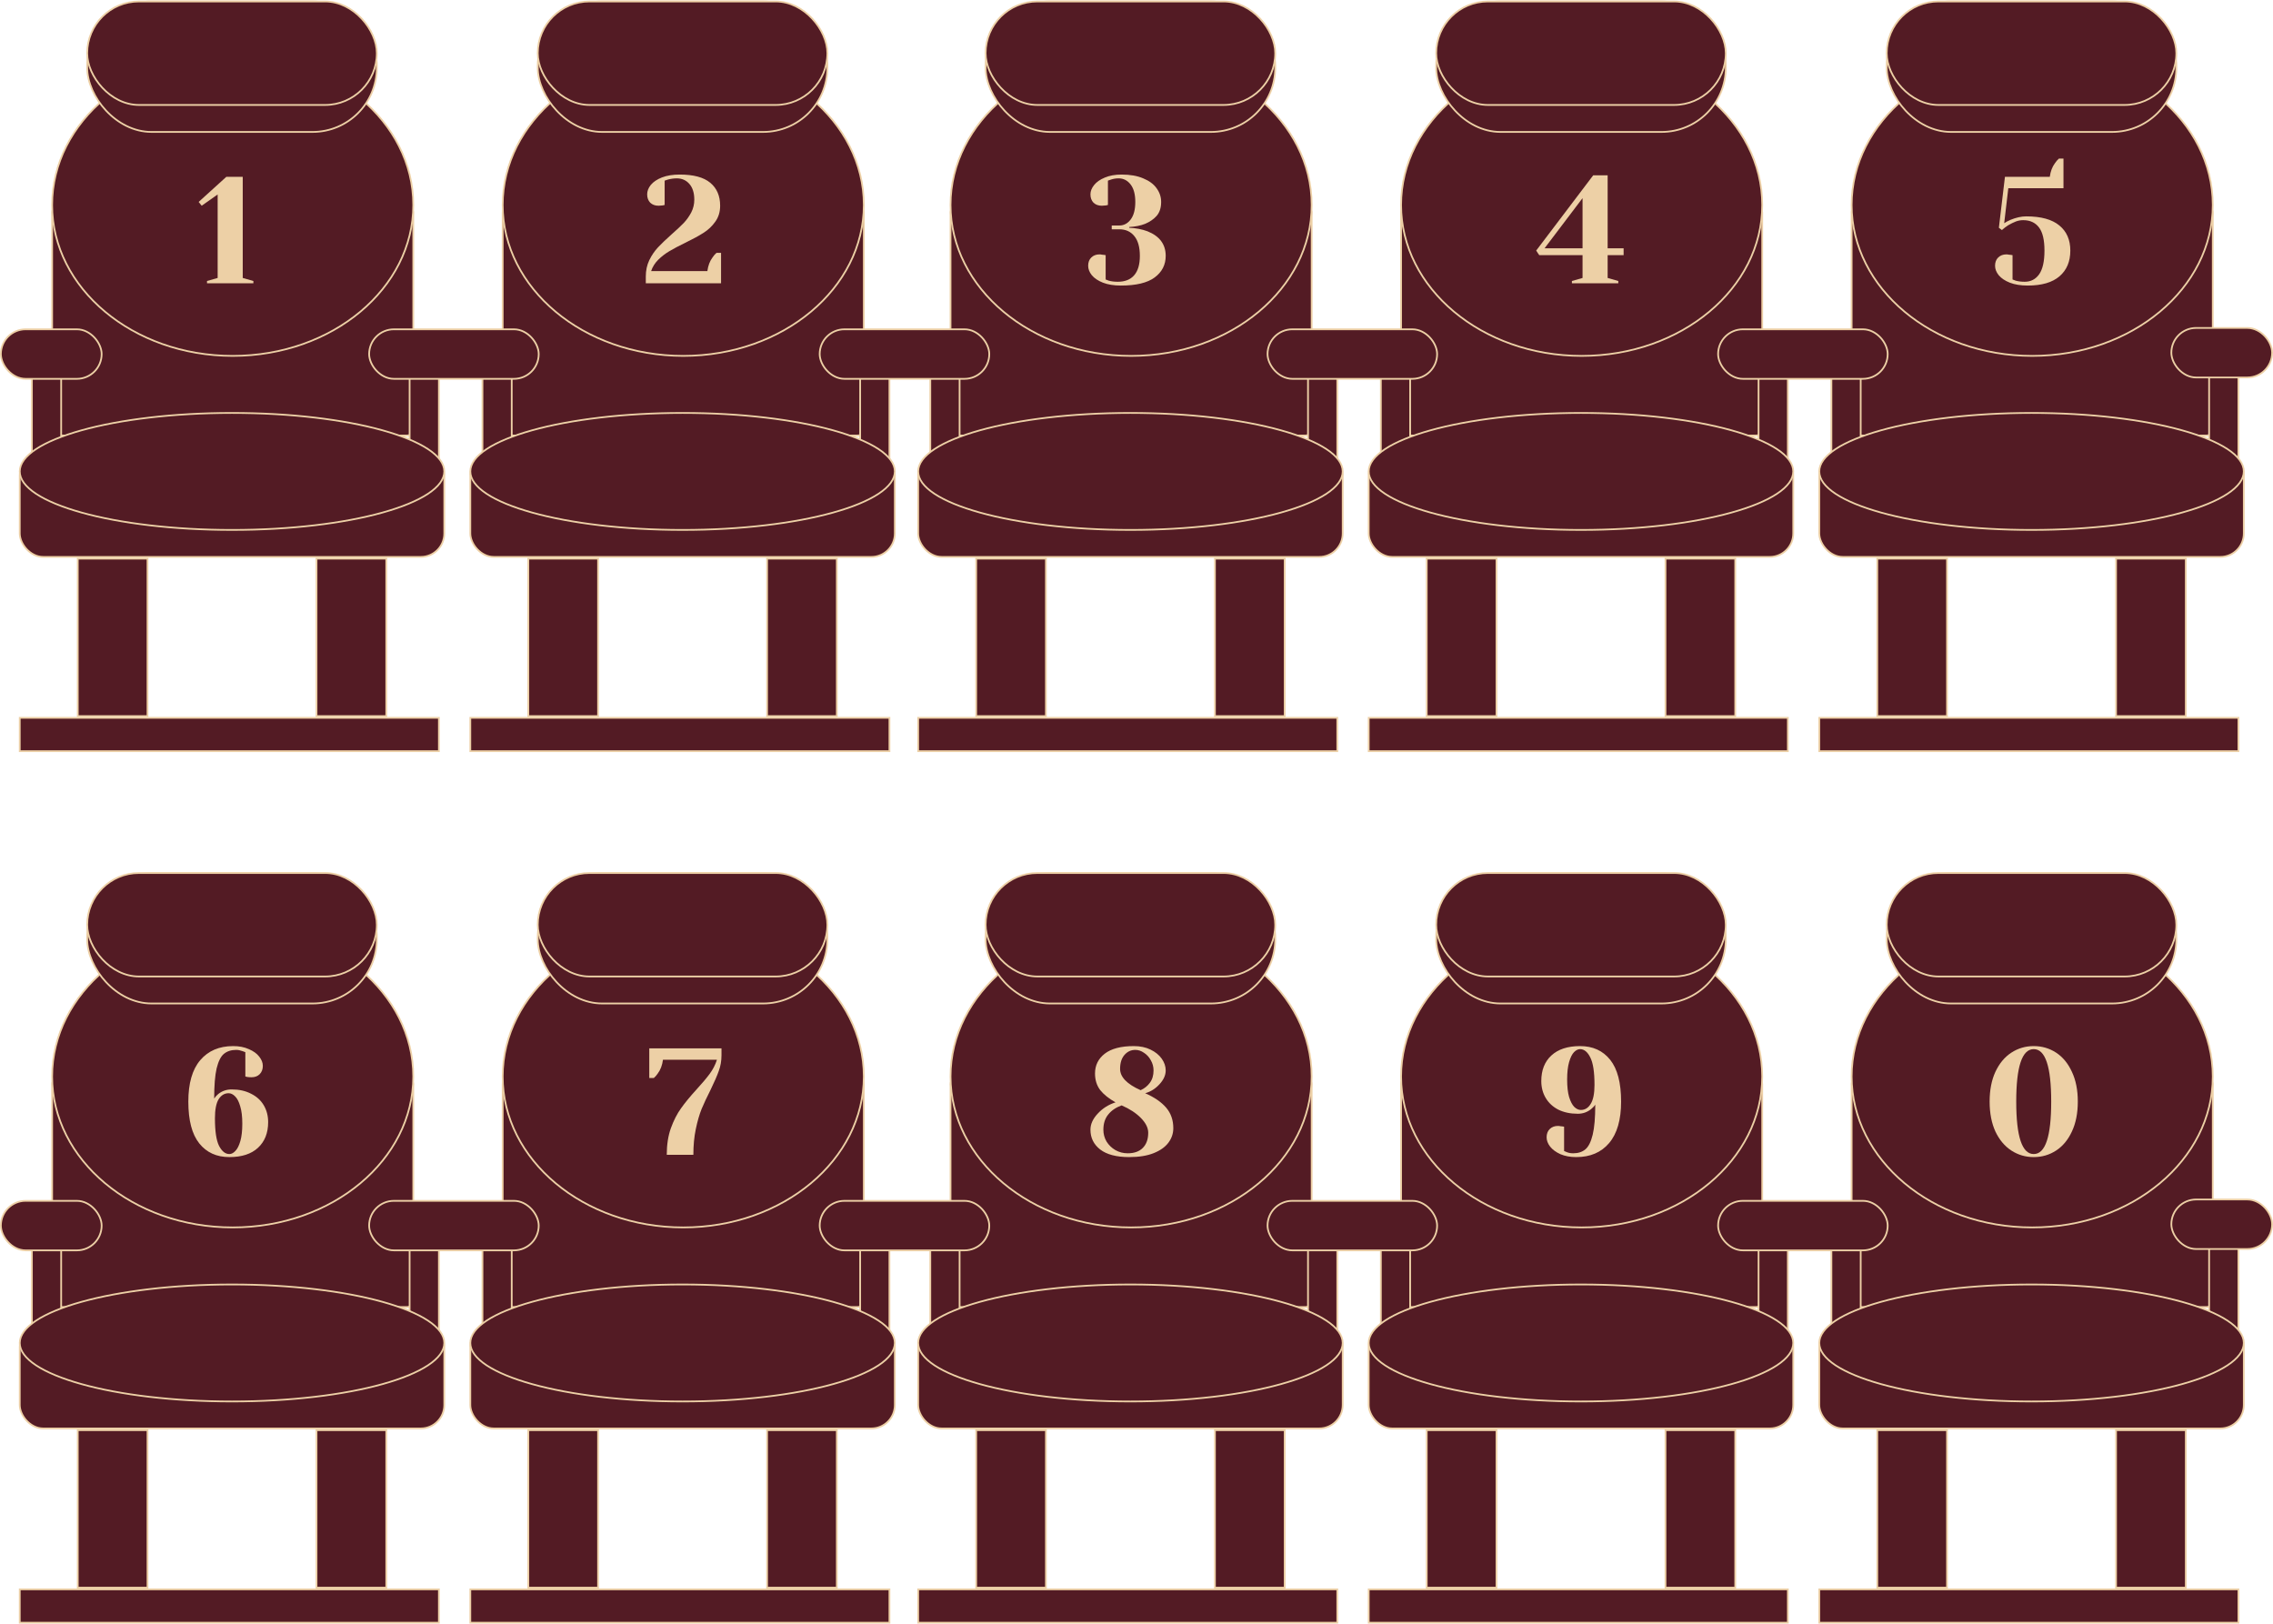<svg width="1478" height="1056" viewBox="0 0 1478 1056" fill="none" xmlns="http://www.w3.org/2000/svg">
<rect x="33.898" y="700.932" width="234.824" height="148.863" rx="3.955" fill="#531B24" stroke="#EDD0A6" stroke-width="1.13"/>
<rect x="618.08" y="700.932" width="234.824" height="148.863" rx="3.955" fill="#531B24" stroke="#EDD0A6" stroke-width="1.13"/>
<rect x="326.866" y="700.932" width="234.824" height="148.863" rx="3.955" fill="#531B24" stroke="#EDD0A6" stroke-width="1.13"/>
<rect x="911.048" y="700.932" width="234.824" height="148.863" rx="3.955" fill="#531B24" stroke="#EDD0A6" stroke-width="1.13"/>
<rect x="1204.02" y="700.932" width="234.824" height="148.863" rx="3.955" fill="#531B24" stroke="#EDD0A6" stroke-width="1.13"/>
<rect x="12.844" y="860.572" width="276.05" height="68.165" rx="15.255" fill="#531B24" stroke="#EDD0A6" stroke-width="1.13"/>
<rect x="597.028" y="860.572" width="276.05" height="68.165" rx="15.255" fill="#531B24" stroke="#EDD0A6" stroke-width="1.13"/>
<rect x="305.814" y="860.572" width="276.05" height="68.165" rx="15.255" fill="#531B24" stroke="#EDD0A6" stroke-width="1.13"/>
<rect x="889.996" y="860.572" width="276.05" height="68.165" rx="15.255" fill="#531B24" stroke="#EDD0A6" stroke-width="1.13"/>
<rect x="1182.97" y="860.572" width="276.05" height="68.165" rx="15.255" fill="#531B24" stroke="#EDD0A6" stroke-width="1.13"/>
<rect x="20.739" y="807.945" width="19.044" height="67.288" fill="#531B24" stroke="#EDD0A6" stroke-width="1.13"/>
<rect x="604.923" y="807.945" width="19.044" height="67.288" fill="#531B24" stroke="#EDD0A6" stroke-width="1.13"/>
<rect x="313.708" y="807.068" width="19.044" height="61.148" fill="#531B24" stroke="#EDD0A6" stroke-width="1.13"/>
<rect x="897.891" y="807.068" width="19.044" height="61.148" fill="#531B24" stroke="#EDD0A6" stroke-width="1.13"/>
<rect x="1190.86" y="807.068" width="19.044" height="61.148" fill="#531B24" stroke="#EDD0A6" stroke-width="1.13"/>
<rect x="266.342" y="811.453" width="19.044" height="56.762" fill="#531B24" stroke="#EDD0A6" stroke-width="1.13"/>
<rect x="850.525" y="811.453" width="19.044" height="56.762" fill="#531B24" stroke="#EDD0A6" stroke-width="1.13"/>
<rect x="559.31" y="811.453" width="19.044" height="56.762" fill="#531B24" stroke="#EDD0A6" stroke-width="1.13"/>
<rect x="1143.49" y="811.453" width="19.044" height="56.762" fill="#531B24" stroke="#EDD0A6" stroke-width="1.13"/>
<rect x="1436.46" y="811.453" width="19.044" height="56.762" fill="#531B24" stroke="#EDD0A6" stroke-width="1.13"/>
<rect x="205.819" y="929.868" width="45.359" height="102.374" fill="#531B24" stroke="#EDD0A6" stroke-width="1.13"/>
<rect x="790" y="929.868" width="45.359" height="102.374" fill="#531B24" stroke="#EDD0A6" stroke-width="1.13"/>
<rect x="498.786" y="929.868" width="45.359" height="102.374" fill="#531B24" stroke="#EDD0A6" stroke-width="1.13"/>
<rect x="1082.97" y="929.868" width="45.359" height="102.374" fill="#531B24" stroke="#EDD0A6" stroke-width="1.13"/>
<rect x="1375.94" y="929.868" width="45.359" height="102.374" fill="#531B24" stroke="#EDD0A6" stroke-width="1.13"/>
<rect x="50.563" y="929.868" width="45.359" height="102.374" fill="#531B24" stroke="#EDD0A6" stroke-width="1.13"/>
<rect x="634.745" y="929.868" width="45.359" height="102.374" fill="#531B24" stroke="#EDD0A6" stroke-width="1.13"/>
<rect x="343.53" y="929.868" width="45.359" height="102.374" fill="#531B24" stroke="#EDD0A6" stroke-width="1.13"/>
<rect x="927.713" y="929.868" width="45.359" height="102.374" fill="#531B24" stroke="#EDD0A6" stroke-width="1.13"/>
<rect x="1220.68" y="929.868" width="45.359" height="102.374" fill="#531B24" stroke="#EDD0A6" stroke-width="1.13"/>
<rect x="285.386" y="1033.37" width="21.676" height="272.541" transform="rotate(90 285.386 1033.37)" fill="#531B24" stroke="#EDD0A6" stroke-width="1.13"/>
<rect x="869.568" y="1033.37" width="21.676" height="272.541" transform="rotate(90 869.568 1033.37)" fill="#531B24" stroke="#EDD0A6" stroke-width="1.13"/>
<rect x="578.355" y="1033.37" width="21.676" height="272.541" transform="rotate(90 578.355 1033.37)" fill="#531B24" stroke="#EDD0A6" stroke-width="1.13"/>
<rect x="1162.54" y="1033.37" width="21.676" height="272.541" transform="rotate(90 1162.54 1033.37)" fill="#531B24" stroke="#EDD0A6" stroke-width="1.13"/>
<rect x="1455.51" y="1033.37" width="21.676" height="272.541" transform="rotate(90 1455.51 1033.37)" fill="#531B24" stroke="#EDD0A6" stroke-width="1.13"/>
<path d="M268.721 699.928C268.721 754.025 216.253 798.043 151.309 798.043C86.366 798.043 33.898 754.025 33.898 699.928C33.898 645.831 86.366 601.814 151.309 601.814C216.253 601.814 268.721 645.831 268.721 699.928Z" fill="#531B24" stroke="#EDD0A6" stroke-width="1.13"/>
<path d="M852.903 699.928C852.903 754.025 800.435 798.043 735.492 798.043C670.548 798.043 618.08 754.025 618.08 699.928C618.08 645.832 670.548 601.814 735.492 601.814C800.435 601.814 852.903 645.832 852.903 699.928Z" fill="#531B24" stroke="#EDD0A6" stroke-width="1.13"/>
<path d="M561.689 699.928C561.689 754.025 509.221 798.043 444.277 798.043C379.334 798.043 326.866 754.025 326.866 699.928C326.866 645.832 379.334 601.814 444.277 601.814C509.221 601.814 561.689 645.832 561.689 699.928Z" fill="#531B24" stroke="#EDD0A6" stroke-width="1.13"/>
<path d="M1145.87 699.928C1145.87 754.025 1093.4 798.043 1028.46 798.043C963.517 798.043 911.048 754.025 911.048 699.928C911.048 645.832 963.517 601.814 1028.46 601.814C1093.4 601.814 1145.87 645.832 1145.87 699.928Z" fill="#531B24" stroke="#EDD0A6" stroke-width="1.13"/>
<path d="M1438.84 699.928C1438.84 754.025 1386.37 798.043 1321.43 798.043C1256.48 798.043 1204.02 754.025 1204.02 699.928C1204.02 645.831 1256.48 601.814 1321.43 601.814C1386.37 601.814 1438.84 645.831 1438.84 699.928Z" fill="#531B24" stroke="#EDD0A6" stroke-width="1.13"/>
<rect x="56.703" y="567.605" width="188.335" height="84.831" rx="41.809" fill="#531B24" stroke="#EDD0A6" stroke-width="1.13"/>
<rect x="640.886" y="567.605" width="188.335" height="84.831" rx="41.809" fill="#531B24" stroke="#EDD0A6" stroke-width="1.13"/>
<rect x="349.671" y="567.605" width="188.335" height="84.831" rx="41.809" fill="#531B24" stroke="#EDD0A6" stroke-width="1.13"/>
<rect x="933.853" y="567.605" width="188.335" height="84.831" rx="41.809" fill="#531B24" stroke="#EDD0A6" stroke-width="1.13"/>
<rect x="1226.82" y="567.605" width="188.335" height="84.831" rx="41.809" fill="#531B24" stroke="#EDD0A6" stroke-width="1.13"/>
<rect x="56.703" y="567.605" width="188.335" height="67.288" rx="33.644" fill="#531B24" stroke="#EDD0A6" stroke-width="1.13"/>
<rect x="640.886" y="567.605" width="188.335" height="67.288" rx="33.644" fill="#531B24" stroke="#EDD0A6" stroke-width="1.13"/>
<rect x="349.671" y="567.605" width="188.335" height="67.288" rx="33.644" fill="#531B24" stroke="#EDD0A6" stroke-width="1.13"/>
<rect x="933.853" y="567.605" width="188.335" height="67.288" rx="33.644" fill="#531B24" stroke="#EDD0A6" stroke-width="1.13"/>
<rect x="1226.82" y="567.605" width="188.335" height="67.288" rx="33.644" fill="#531B24" stroke="#EDD0A6" stroke-width="1.13"/>
<rect x="0.565" y="780.752" width="65.534" height="32.202" rx="16.101" fill="#531B24" stroke="#EDD0A6" stroke-width="1.13"/>
<path d="M288.895 873.165C288.895 878.201 285.225 883.13 278.258 887.716C271.315 892.288 261.229 896.427 248.716 899.912C223.699 906.879 189.105 911.195 150.87 911.195C112.636 911.195 78.042 906.879 53.024 899.912C40.511 896.427 30.426 892.288 23.482 887.716C16.515 883.13 12.845 878.201 12.845 873.165C12.845 868.13 16.515 863.201 23.482 858.615C30.426 854.043 40.511 849.904 53.024 846.419C78.042 839.452 112.636 835.136 150.87 835.136C189.105 835.136 223.699 839.452 248.716 846.419C261.229 849.904 271.315 854.043 278.258 858.615C285.225 863.201 288.895 868.13 288.895 873.165Z" fill="#531B24" stroke="#EDD0A6" stroke-width="1.13"/>
<path d="M873.078 873.165C873.078 878.201 869.407 883.13 862.441 887.716C855.497 892.288 845.412 896.427 832.899 899.912C807.881 906.879 773.287 911.195 735.053 911.195C696.818 911.195 662.224 906.879 637.206 899.912C624.693 896.427 614.608 892.288 607.664 887.716C600.698 883.13 597.028 878.201 597.028 873.165C597.028 868.13 600.698 863.201 607.664 858.615C614.608 854.043 624.693 849.904 637.206 846.419C662.224 839.452 696.818 835.136 735.053 835.136C773.287 835.136 807.881 839.452 832.899 846.419C845.412 849.904 855.497 854.043 862.441 858.615C869.407 863.201 873.078 868.13 873.078 873.165Z" fill="#531B24" stroke="#EDD0A6" stroke-width="1.13"/>
<path d="M581.863 873.165C581.863 878.201 578.193 883.13 571.227 887.716C564.283 892.288 554.198 896.427 541.685 899.912C516.667 906.879 482.073 911.195 443.838 911.195C405.604 911.195 371.01 906.879 345.992 899.912C333.479 896.427 323.394 892.288 316.45 887.716C309.484 883.13 305.814 878.201 305.814 873.165C305.814 868.13 309.484 863.201 316.45 858.615C323.394 854.043 333.479 849.904 345.992 846.419C371.01 839.452 405.604 835.136 443.838 835.136C482.073 835.136 516.667 839.452 541.685 846.419C554.198 849.904 564.283 854.043 571.227 858.615C578.193 863.201 581.863 868.13 581.863 873.165Z" fill="#531B24" stroke="#EDD0A6" stroke-width="1.13"/>
<path d="M1166.05 873.165C1166.05 878.201 1162.38 883.13 1155.41 887.716C1148.47 892.288 1138.38 896.427 1125.87 899.912C1100.85 906.879 1066.26 911.195 1028.02 911.195C989.787 911.195 955.193 906.879 930.175 899.912C917.662 896.427 907.577 892.288 900.633 887.716C893.666 883.13 889.996 878.201 889.996 873.165C889.996 868.13 893.666 863.201 900.633 858.615C907.577 854.043 917.662 849.904 930.175 846.419C955.193 839.452 989.787 835.136 1028.02 835.136C1066.26 835.136 1100.85 839.452 1125.87 846.419C1138.38 849.904 1148.47 854.043 1155.41 858.615C1162.38 863.201 1166.05 868.13 1166.05 873.165Z" fill="#531B24" stroke="#EDD0A6" stroke-width="1.13"/>
<path d="M1459.02 873.165C1459.02 878.201 1455.35 883.13 1448.38 887.716C1441.43 892.288 1431.35 896.427 1418.84 899.912C1393.82 906.879 1359.22 911.195 1320.99 911.195C1282.76 911.195 1248.16 906.879 1223.14 899.912C1210.63 896.427 1200.55 892.288 1193.6 887.716C1186.64 883.13 1182.97 878.201 1182.97 873.165C1182.97 868.13 1186.64 863.201 1193.6 858.615C1200.55 854.043 1210.63 849.904 1223.14 846.419C1248.16 839.452 1282.76 835.136 1320.99 835.136C1359.22 835.136 1393.82 839.452 1418.84 846.419C1431.35 849.904 1441.43 854.043 1448.38 858.615C1455.35 863.201 1459.02 868.13 1459.02 873.165Z" fill="#531B24" stroke="#EDD0A6" stroke-width="1.13"/>
<rect x="240.026" y="780.752" width="110.268" height="32.202" rx="16.101" fill="#531B24" stroke="#EDD0A6" stroke-width="1.13"/>
<rect x="824.21" y="780.752" width="110.268" height="32.202" rx="16.101" fill="#531B24" stroke="#EDD0A6" stroke-width="1.13"/>
<rect x="532.996" y="780.752" width="110.268" height="32.202" rx="16.101" fill="#531B24" stroke="#EDD0A6" stroke-width="1.13"/>
<rect x="1117.18" y="780.752" width="110.268" height="32.202" rx="16.101" fill="#531B24" stroke="#EDD0A6" stroke-width="1.13"/>
<rect x="1411.9" y="779.876" width="65.534" height="32.202" rx="16.101" fill="#531B24" stroke="#EDD0A6" stroke-width="1.13"/>
<path d="M149.152 752.31C140.848 752.31 134.323 749.344 129.578 743.412C124.832 737.481 122.46 728.418 122.46 716.226C122.46 704.362 125.03 695.399 130.171 689.336C135.377 683.206 142.528 680.141 151.624 680.141C155.512 680.141 158.906 680.801 161.806 682.119C164.772 683.371 167.013 684.986 168.529 686.963C170.111 688.94 170.901 690.95 170.901 692.993C170.901 695.234 170.209 697.047 168.825 698.431C167.507 699.749 165.728 700.408 163.487 700.408C162.564 700.408 161.641 700.342 160.719 700.21L159.532 699.914V684.096L157.654 683.404C156.204 682.877 154.853 682.613 153.601 682.613C150.371 682.613 147.702 683.47 145.593 685.183C143.55 686.897 141.968 690.06 140.848 694.674C139.793 699.287 139.266 705.812 139.266 714.248C139.991 713.128 140.881 712.139 141.935 711.283C144.44 709.305 147.34 708.317 150.635 708.317C155.446 708.317 159.631 709.239 163.19 711.085C166.815 712.864 169.583 715.369 171.495 718.598C173.406 721.828 174.362 725.486 174.362 729.572C174.362 736.624 172.154 742.193 167.738 746.279C163.388 750.3 157.193 752.31 149.152 752.31ZM149.152 750.333C150.47 750.333 151.755 749.674 153.008 748.355C154.326 747.037 155.413 744.895 156.27 741.929C157.127 738.964 157.555 735.174 157.555 730.56C157.555 725.947 157.094 722.157 156.171 719.191C155.314 716.226 154.194 714.084 152.81 712.766C151.492 711.447 150.108 710.788 148.658 710.788C145.956 710.788 143.781 712.106 142.133 714.743C140.551 717.379 139.76 721.498 139.76 727.1C139.76 735.471 140.65 741.435 142.43 744.994C144.275 748.553 146.516 750.333 149.152 750.333Z" fill="#EDD0A6"/>
<path d="M433.554 750.827C433.554 744.302 434.443 738.535 436.223 733.526C438.068 728.451 440.276 724.135 442.847 720.576C445.417 716.951 448.778 712.864 452.93 708.317C456.555 704.362 459.389 701.001 461.432 698.233C463.541 695.399 465.123 692.334 466.178 689.039H431.082C430.621 692.598 429.5 695.564 427.721 697.936C426.996 699.057 426.139 700.045 425.151 700.902H422.185V681.624H469.144V686.073C469.144 689.764 468.55 693.191 467.364 696.355C466.244 699.518 464.464 703.604 462.026 708.613C459.653 713.293 457.709 717.445 456.193 721.07C454.743 724.695 453.491 729.045 452.436 734.119C451.382 739.128 450.854 744.698 450.854 750.827H433.554Z" fill="#EDD0A6"/>
<path d="M734.265 752.31C725.96 752.31 719.666 750.662 715.382 747.367C711.164 744.072 709.055 739.788 709.055 734.515C709.055 730.89 710.637 727.397 713.801 724.036C716.964 720.609 720.82 718.17 725.367 716.72C721.017 714.282 717.689 711.612 715.382 708.712C713.142 705.747 712.021 702.155 712.021 697.937C712.021 692.664 714.13 688.38 718.348 685.085C722.632 681.789 728.926 680.142 737.231 680.142C741.383 680.142 745.008 680.9 748.105 682.416C751.269 683.931 753.707 685.909 755.421 688.347C757.135 690.786 757.991 693.323 757.991 695.959C757.991 699.057 756.64 702.056 753.938 704.956C751.302 707.856 748.204 709.8 744.645 710.789C750.643 713.425 755.19 716.555 758.288 720.18C761.386 723.805 762.934 728.254 762.934 733.527C762.934 736.954 761.88 740.084 759.771 742.918C757.662 745.752 754.465 748.026 750.181 749.74C745.897 751.453 740.592 752.31 734.265 752.31ZM741.679 708.811C744.184 707.691 746.194 706.076 747.71 703.967C749.292 701.858 750.082 699.189 750.082 695.959C750.082 693.587 749.489 691.379 748.303 689.336C747.183 687.293 745.7 685.678 743.854 684.492C742.075 683.239 740.196 682.613 738.219 682.613C735.385 682.613 733.013 683.734 731.101 685.974C729.256 688.149 728.333 691.148 728.333 694.971C728.333 700.243 732.782 704.857 741.679 708.811ZM733.276 749.839C737.494 749.839 740.757 748.685 743.063 746.378C745.436 744.006 746.622 740.71 746.622 736.492C746.622 733.329 745.041 730.132 741.877 726.903C738.713 723.673 734.528 720.938 729.322 718.697C725.631 720.016 722.731 721.993 720.622 724.629C718.513 727.199 717.458 730.495 717.458 734.515C717.458 737.283 718.15 739.854 719.535 742.226C720.984 744.533 722.896 746.378 725.268 747.762C727.707 749.147 730.376 749.839 733.276 749.839Z" fill="#EDD0A6"/>
<path d="M1024.95 752.31C1021.06 752.31 1017.63 751.684 1014.67 750.432C1011.77 749.114 1009.53 747.466 1007.95 745.489C1006.43 743.511 1005.67 741.501 1005.67 739.458C1005.67 737.217 1006.33 735.438 1007.65 734.12C1009.03 732.736 1010.85 732.044 1013.09 732.044C1013.61 732.044 1014.14 732.11 1014.67 732.241C1015.2 732.307 1015.56 732.34 1015.76 732.34L1017.04 732.538V748.356L1018.92 749.147C1020.11 749.608 1021.46 749.839 1022.97 749.839C1026.2 749.839 1028.84 748.982 1030.88 747.268C1032.92 745.555 1034.51 742.391 1035.63 737.778C1036.75 733.164 1037.31 726.639 1037.31 718.203C1036.71 719.192 1035.79 720.18 1034.54 721.169C1032.03 723.146 1029.17 724.135 1025.94 724.135C1021.13 724.135 1016.91 723.245 1013.28 721.466C1009.73 719.62 1006.99 717.083 1005.08 713.853C1003.17 710.624 1002.21 706.966 1002.21 702.88C1002.21 695.828 1004.39 690.291 1008.74 686.271C1013.15 682.185 1019.38 680.142 1027.42 680.142C1035.73 680.142 1042.25 683.108 1047 689.039C1051.74 694.971 1054.11 704.033 1054.11 716.226C1054.11 728.089 1051.51 737.086 1046.3 743.215C1041.16 749.278 1034.04 752.31 1024.95 752.31ZM1027.92 721.663C1030.62 721.663 1032.76 720.345 1034.34 717.709C1035.99 715.073 1036.81 710.953 1036.81 705.351C1036.81 696.981 1035.89 691.016 1034.04 687.457C1032.27 683.898 1030.06 682.119 1027.42 682.119C1026.1 682.119 1024.78 682.778 1023.47 684.096C1022.21 685.414 1021.16 687.556 1020.3 690.522C1019.45 693.488 1019.02 697.278 1019.02 701.891C1019.02 706.505 1019.45 710.294 1020.3 713.26C1021.23 716.226 1022.35 718.368 1023.66 719.686C1025.05 721.004 1026.47 721.663 1027.92 721.663Z" fill="#EDD0A6"/>
<path d="M1322.41 752.31C1317.08 752.31 1312.23 750.893 1307.88 748.059C1303.53 745.225 1300.07 741.106 1297.5 735.701C1295 730.231 1293.74 723.739 1293.74 716.226C1293.74 708.712 1295 702.253 1297.5 696.849C1300.07 691.379 1303.53 687.226 1307.88 684.392C1312.23 681.558 1317.08 680.141 1322.41 680.141C1327.75 680.141 1332.6 681.558 1336.95 684.392C1341.3 687.226 1344.72 691.379 1347.23 696.849C1349.8 702.253 1351.08 708.712 1351.08 716.226C1351.08 723.739 1349.8 730.231 1347.23 735.701C1344.72 741.106 1341.3 745.225 1336.95 748.059C1332.6 750.893 1327.75 752.31 1322.41 752.31ZM1322.41 750.333C1329.99 750.333 1333.78 738.964 1333.78 716.226C1333.78 693.488 1329.99 682.119 1322.41 682.119C1314.83 682.119 1311.04 693.488 1311.04 716.226C1311.04 738.964 1314.83 750.333 1322.41 750.333Z" fill="#EDD0A6"/>
<rect x="33.898" y="134.282" width="234.824" height="148.863" rx="3.955" fill="#531B24" stroke="#EDD0A6" stroke-width="1.13"/>
<rect x="618.08" y="134.282" width="234.824" height="148.863" rx="3.955" fill="#531B24" stroke="#EDD0A6" stroke-width="1.13"/>
<rect x="326.866" y="134.282" width="234.824" height="148.863" rx="3.955" fill="#531B24" stroke="#EDD0A6" stroke-width="1.13"/>
<rect x="911.048" y="134.282" width="234.824" height="148.863" rx="3.955" fill="#531B24" stroke="#EDD0A6" stroke-width="1.13"/>
<rect x="1204.02" y="134.282" width="234.824" height="148.863" rx="3.955" fill="#531B24" stroke="#EDD0A6" stroke-width="1.13"/>
<rect x="12.844" y="293.922" width="276.05" height="68.165" rx="15.255" fill="#531B24" stroke="#EDD0A6" stroke-width="1.13"/>
<rect x="597.028" y="293.922" width="276.05" height="68.165" rx="15.255" fill="#531B24" stroke="#EDD0A6" stroke-width="1.13"/>
<rect x="305.814" y="293.922" width="276.05" height="68.165" rx="15.255" fill="#531B24" stroke="#EDD0A6" stroke-width="1.13"/>
<rect x="889.996" y="293.922" width="276.05" height="68.165" rx="15.255" fill="#531B24" stroke="#EDD0A6" stroke-width="1.13"/>
<rect x="1182.97" y="293.922" width="276.05" height="68.165" rx="15.255" fill="#531B24" stroke="#EDD0A6" stroke-width="1.13"/>
<rect x="20.739" y="241.295" width="19.044" height="67.288" fill="#531B24" stroke="#EDD0A6" stroke-width="1.13"/>
<rect x="604.923" y="241.295" width="19.044" height="67.288" fill="#531B24" stroke="#EDD0A6" stroke-width="1.13"/>
<rect x="313.708" y="240.417" width="19.044" height="61.148" fill="#531B24" stroke="#EDD0A6" stroke-width="1.13"/>
<rect x="897.891" y="240.417" width="19.044" height="61.148" fill="#531B24" stroke="#EDD0A6" stroke-width="1.13"/>
<rect x="1190.86" y="240.418" width="19.044" height="61.148" fill="#531B24" stroke="#EDD0A6" stroke-width="1.13"/>
<rect x="266.342" y="244.803" width="19.044" height="56.762" fill="#531B24" stroke="#EDD0A6" stroke-width="1.13"/>
<rect x="850.525" y="244.803" width="19.044" height="56.762" fill="#531B24" stroke="#EDD0A6" stroke-width="1.13"/>
<rect x="559.31" y="244.803" width="19.044" height="56.762" fill="#531B24" stroke="#EDD0A6" stroke-width="1.13"/>
<rect x="1143.49" y="244.803" width="19.044" height="56.762" fill="#531B24" stroke="#EDD0A6" stroke-width="1.13"/>
<rect x="1436.46" y="244.803" width="19.044" height="56.762" fill="#531B24" stroke="#EDD0A6" stroke-width="1.13"/>
<rect x="205.819" y="363.218" width="45.359" height="102.374" fill="#531B24" stroke="#EDD0A6" stroke-width="1.13"/>
<rect x="790" y="363.218" width="45.359" height="102.374" fill="#531B24" stroke="#EDD0A6" stroke-width="1.13"/>
<rect x="498.786" y="363.218" width="45.359" height="102.374" fill="#531B24" stroke="#EDD0A6" stroke-width="1.13"/>
<rect x="1082.97" y="363.218" width="45.359" height="102.374" fill="#531B24" stroke="#EDD0A6" stroke-width="1.13"/>
<rect x="1375.94" y="363.218" width="45.359" height="102.374" fill="#531B24" stroke="#EDD0A6" stroke-width="1.13"/>
<rect x="50.563" y="363.218" width="45.359" height="102.374" fill="#531B24" stroke="#EDD0A6" stroke-width="1.13"/>
<rect x="634.745" y="363.218" width="45.359" height="102.374" fill="#531B24" stroke="#EDD0A6" stroke-width="1.13"/>
<rect x="343.53" y="363.218" width="45.359" height="102.374" fill="#531B24" stroke="#EDD0A6" stroke-width="1.13"/>
<rect x="927.713" y="363.218" width="45.359" height="102.374" fill="#531B24" stroke="#EDD0A6" stroke-width="1.13"/>
<rect x="1220.68" y="363.218" width="45.359" height="102.374" fill="#531B24" stroke="#EDD0A6" stroke-width="1.13"/>
<rect x="285.386" y="466.722" width="21.676" height="272.541" transform="rotate(90 285.386 466.722)" fill="#531B24" stroke="#EDD0A6" stroke-width="1.13"/>
<rect x="869.568" y="466.721" width="21.676" height="272.541" transform="rotate(90 869.568 466.721)" fill="#531B24" stroke="#EDD0A6" stroke-width="1.13"/>
<rect x="578.355" y="466.722" width="21.676" height="272.541" transform="rotate(90 578.355 466.722)" fill="#531B24" stroke="#EDD0A6" stroke-width="1.13"/>
<rect x="1162.54" y="466.721" width="21.676" height="272.541" transform="rotate(90 1162.54 466.721)" fill="#531B24" stroke="#EDD0A6" stroke-width="1.13"/>
<rect x="1455.51" y="466.722" width="21.676" height="272.541" transform="rotate(90 1455.51 466.722)" fill="#531B24" stroke="#EDD0A6" stroke-width="1.13"/>
<path d="M268.721 133.278C268.721 187.375 216.253 231.393 151.309 231.393C86.366 231.393 33.898 187.375 33.898 133.278C33.898 79.181 86.366 35.164 151.309 35.164C216.253 35.164 268.721 79.181 268.721 133.278Z" fill="#531B24" stroke="#EDD0A6" stroke-width="1.13"/>
<path d="M852.903 133.278C852.903 187.375 800.435 231.393 735.492 231.393C670.548 231.393 618.08 187.375 618.08 133.278C618.08 79.181 670.548 35.164 735.492 35.164C800.435 35.164 852.903 79.181 852.903 133.278Z" fill="#531B24" stroke="#EDD0A6" stroke-width="1.13"/>
<path d="M561.689 133.278C561.689 187.375 509.221 231.393 444.277 231.393C379.334 231.393 326.866 187.375 326.866 133.278C326.866 79.181 379.334 35.164 444.277 35.164C509.221 35.164 561.689 79.181 561.689 133.278Z" fill="#531B24" stroke="#EDD0A6" stroke-width="1.13"/>
<path d="M1145.87 133.278C1145.87 187.375 1093.4 231.393 1028.46 231.393C963.517 231.393 911.048 187.375 911.048 133.278C911.048 79.181 963.517 35.164 1028.46 35.164C1093.4 35.164 1145.87 79.181 1145.87 133.278Z" fill="#531B24" stroke="#EDD0A6" stroke-width="1.13"/>
<path d="M1438.84 133.278C1438.84 187.375 1386.37 231.393 1321.43 231.393C1256.48 231.393 1204.02 187.375 1204.02 133.278C1204.02 79.181 1256.48 35.164 1321.43 35.164C1386.37 35.164 1438.84 79.181 1438.84 133.278Z" fill="#531B24" stroke="#EDD0A6" stroke-width="1.13"/>
<rect x="56.703" y="0.955" width="188.335" height="84.831" rx="41.809" fill="#531B24" stroke="#EDD0A6" stroke-width="1.13"/>
<rect x="640.886" y="0.955" width="188.335" height="84.831" rx="41.809" fill="#531B24" stroke="#EDD0A6" stroke-width="1.13"/>
<rect x="349.671" y="0.955" width="188.335" height="84.831" rx="41.809" fill="#531B24" stroke="#EDD0A6" stroke-width="1.13"/>
<rect x="933.853" y="0.955" width="188.335" height="84.831" rx="41.809" fill="#531B24" stroke="#EDD0A6" stroke-width="1.13"/>
<rect x="1226.82" y="0.955" width="188.335" height="84.831" rx="41.809" fill="#531B24" stroke="#EDD0A6" stroke-width="1.13"/>
<rect x="56.703" y="0.955" width="188.335" height="67.288" rx="33.644" fill="#531B24" stroke="#EDD0A6" stroke-width="1.13"/>
<rect x="640.886" y="0.955" width="188.335" height="67.288" rx="33.644" fill="#531B24" stroke="#EDD0A6" stroke-width="1.13"/>
<rect x="349.671" y="0.955" width="188.335" height="67.288" rx="33.644" fill="#531B24" stroke="#EDD0A6" stroke-width="1.13"/>
<rect x="933.853" y="0.955" width="188.335" height="67.288" rx="33.644" fill="#531B24" stroke="#EDD0A6" stroke-width="1.13"/>
<rect x="1226.82" y="0.955" width="188.335" height="67.288" rx="33.644" fill="#531B24" stroke="#EDD0A6" stroke-width="1.13"/>
<rect x="0.565" y="214.102" width="65.534" height="32.202" rx="16.101" fill="#531B24" stroke="#EDD0A6" stroke-width="1.13"/>
<path d="M288.895 306.515C288.895 311.551 285.225 316.479 278.258 321.066C271.315 325.638 261.229 329.777 248.716 333.262C223.699 340.229 189.105 344.545 150.87 344.545C112.636 344.545 78.042 340.229 53.024 333.262C40.511 329.777 30.426 325.638 23.482 321.066C16.515 316.479 12.845 311.551 12.845 306.515C12.845 301.48 16.515 296.551 23.482 291.964C30.426 287.393 40.511 283.254 53.024 279.769C78.042 272.802 112.636 268.486 150.87 268.486C189.105 268.486 223.699 272.802 248.716 279.769C261.229 283.254 271.315 287.393 278.258 291.964C285.225 296.551 288.895 301.48 288.895 306.515Z" fill="#531B24" stroke="#EDD0A6" stroke-width="1.13"/>
<path d="M873.078 306.516C873.078 311.551 869.407 316.48 862.441 321.066C855.497 325.638 845.412 329.777 832.899 333.262C807.881 340.229 773.287 344.545 735.053 344.545C696.818 344.545 662.224 340.229 637.206 333.262C624.693 329.777 614.608 325.638 607.664 321.066C600.698 316.48 597.028 311.551 597.028 306.516C597.028 301.48 600.698 296.551 607.664 291.965C614.608 287.393 624.693 283.254 637.206 279.769C662.224 272.802 696.818 268.486 735.053 268.486C773.287 268.486 807.881 272.802 832.899 279.769C845.412 283.254 855.497 287.393 862.441 291.965C869.407 296.551 873.078 301.48 873.078 306.516Z" fill="#531B24" stroke="#EDD0A6" stroke-width="1.13"/>
<path d="M581.863 306.515C581.863 311.551 578.193 316.479 571.227 321.066C564.283 325.638 554.198 329.777 541.685 333.262C516.667 340.229 482.073 344.545 443.838 344.545C405.604 344.545 371.01 340.229 345.992 333.262C333.479 329.777 323.394 325.638 316.45 321.066C309.484 316.479 305.814 311.551 305.814 306.515C305.814 301.48 309.484 296.551 316.45 291.964C323.394 287.393 333.479 283.254 345.992 279.769C371.01 272.802 405.604 268.486 443.838 268.486C482.073 268.486 516.667 272.802 541.685 279.769C554.198 283.254 564.283 287.393 571.227 291.964C578.193 296.551 581.863 301.48 581.863 306.515Z" fill="#531B24" stroke="#EDD0A6" stroke-width="1.13"/>
<path d="M1166.05 306.516C1166.05 311.551 1162.38 316.48 1155.41 321.066C1148.47 325.638 1138.38 329.777 1125.87 333.262C1100.85 340.229 1066.26 344.545 1028.02 344.545C989.787 344.545 955.193 340.229 930.175 333.262C917.662 329.777 907.577 325.638 900.633 321.066C893.666 316.48 889.996 311.551 889.996 306.516C889.996 301.48 893.666 296.551 900.633 291.965C907.577 287.393 917.662 283.254 930.175 279.769C955.193 272.802 989.787 268.486 1028.02 268.486C1066.26 268.486 1100.85 272.802 1125.87 279.769C1138.38 283.254 1148.47 287.393 1155.41 291.965C1162.38 296.551 1166.05 301.48 1166.05 306.516Z" fill="#531B24" stroke="#EDD0A6" stroke-width="1.13"/>
<path d="M1459.02 306.516C1459.02 311.551 1455.35 316.48 1448.38 321.066C1441.43 325.638 1431.35 329.777 1418.84 333.262C1393.82 340.229 1359.22 344.545 1320.99 344.545C1282.76 344.545 1248.16 340.229 1223.14 333.262C1210.63 329.777 1200.55 325.638 1193.6 321.066C1186.64 316.48 1182.97 311.551 1182.97 306.516C1182.97 301.48 1186.64 296.551 1193.6 291.965C1200.55 287.393 1210.63 283.254 1223.14 279.769C1248.16 272.802 1282.76 268.486 1320.99 268.486C1359.22 268.486 1393.82 272.802 1418.84 279.769C1431.35 283.254 1441.43 287.393 1448.38 291.965C1455.35 296.551 1459.02 301.48 1459.02 306.516Z" fill="#531B24" stroke="#EDD0A6" stroke-width="1.13"/>
<rect x="240.026" y="214.102" width="110.268" height="32.202" rx="16.101" fill="#531B24" stroke="#EDD0A6" stroke-width="1.13"/>
<rect x="824.21" y="214.102" width="110.268" height="32.202" rx="16.101" fill="#531B24" stroke="#EDD0A6" stroke-width="1.13"/>
<rect x="532.996" y="214.102" width="110.268" height="32.202" rx="16.101" fill="#531B24" stroke="#EDD0A6" stroke-width="1.13"/>
<rect x="1117.18" y="214.102" width="110.268" height="32.202" rx="16.101" fill="#531B24" stroke="#EDD0A6" stroke-width="1.13"/>
<rect x="1411.9" y="213.225" width="65.534" height="32.202" rx="16.101" fill="#531B24" stroke="#EDD0A6" stroke-width="1.13"/>
<path d="M134.607 184.177V182.694L141.528 180.717V126.442L131.147 133.758L129.17 131.286L147.163 114.974H157.84V180.717L164.76 182.694V184.177H134.607Z" fill="#EDD0A6"/>
<path d="M419.925 179.728C419.925 175.84 420.682 172.314 422.198 169.15C423.78 165.921 425.691 163.12 427.932 160.747C430.173 158.374 433.106 155.573 436.731 152.344C440.092 149.378 442.728 146.906 444.64 144.929C446.551 142.886 448.166 140.612 449.484 138.108C450.802 135.538 451.461 132.769 451.461 129.804C451.461 125.454 450.407 122.059 448.298 119.621C446.189 117.182 443.453 115.963 440.092 115.963C438.181 115.963 436.237 116.227 434.259 116.754L432.183 117.446V133.264L430.898 133.56C429.844 133.692 428.954 133.758 428.229 133.758C425.988 133.758 424.176 133.099 422.792 131.781C421.473 130.397 420.814 128.584 420.814 126.343C420.814 124.234 421.605 122.191 423.187 120.214C424.835 118.237 427.24 116.622 430.404 115.37C433.633 114.118 437.522 113.492 442.069 113.492C450.967 113.492 457.558 115.271 461.842 118.83C466.125 122.389 468.267 127.365 468.267 133.758C468.267 137.778 467.213 141.238 465.104 144.138C463.061 147.038 460.523 149.444 457.492 151.355C454.526 153.267 450.538 155.441 445.529 157.88C441.311 159.923 437.884 161.736 435.248 163.317C432.678 164.833 430.272 166.679 428.031 168.854C425.856 171.029 424.307 173.5 423.385 176.268H459.963C460.425 172.709 461.545 169.743 463.324 167.371C464.049 166.25 464.906 165.262 465.895 164.405H468.861V184.177H419.925V179.728Z" fill="#EDD0A6"/>
<path d="M728.827 185.66C724.28 185.66 720.391 185.034 717.162 183.782C713.998 182.529 711.593 180.915 709.945 178.937C708.363 176.96 707.572 174.917 707.572 172.808C707.572 170.567 708.231 168.788 709.55 167.47C710.934 166.085 712.746 165.393 714.987 165.393C715.514 165.393 716.041 165.459 716.569 165.591C717.096 165.657 717.458 165.69 717.656 165.69L718.941 165.888V181.705C719.007 181.705 719.699 181.969 721.017 182.496C722.731 182.958 724.675 183.188 726.85 183.188C731.464 183.188 734.99 181.804 737.428 179.036C739.933 176.202 741.185 171.984 741.185 166.382C741.185 160.648 739.966 156.331 737.527 153.431C735.154 150.531 731.925 149.081 727.839 149.081H722.896V146.61H727.839C730.805 146.61 733.276 145.292 735.253 142.655C737.231 140.019 738.219 136.23 738.219 131.286C738.219 126.343 737.198 122.554 735.154 119.918C733.111 117.281 730.508 115.963 727.344 115.963C725.631 115.963 723.983 116.227 722.401 116.754C722.204 116.82 721.545 117.051 720.424 117.446V133.264L719.139 133.56C718.085 133.692 717.195 133.758 716.47 133.758C714.229 133.758 712.417 133.099 711.032 131.781C709.714 130.397 709.055 128.584 709.055 126.343C709.055 124.3 709.846 122.29 711.428 120.313C713.01 118.336 715.316 116.721 718.348 115.469C721.446 114.151 725.104 113.492 729.322 113.492C734.858 113.492 739.537 114.315 743.36 115.963C747.248 117.545 750.148 119.687 752.06 122.389C754.037 125.091 755.026 128.057 755.026 131.286C755.026 135.043 754.07 138.042 752.159 140.283C750.247 142.458 747.743 144.204 744.645 145.522C741.613 146.709 738.153 147.401 734.265 147.599V148.093C738.615 148.291 742.569 149.048 746.128 150.367C754.037 153.53 757.991 158.869 757.991 166.382C757.991 172.182 755.586 176.861 750.774 180.42C746.029 183.913 738.713 185.66 728.827 185.66Z" fill="#EDD0A6"/>
<path d="M1022.12 184.177V182.694L1029.04 180.717V165.888H1000.87L998.892 162.922L1035.97 113.986H1045.36V161.439H1055.74V165.888H1045.36V180.717L1052.28 182.694V184.177H1022.12ZM1004.33 161.439H1029.04V128.815L1004.33 161.439Z" fill="#EDD0A6"/>
<path d="M1318.53 185.66C1313.98 185.66 1310.09 185.034 1306.86 183.782C1303.7 182.529 1301.3 180.915 1299.65 178.937C1298.07 176.96 1297.27 174.917 1297.27 172.808C1297.27 170.567 1297.93 168.788 1299.25 167.47C1300.64 166.085 1302.45 165.393 1304.69 165.393C1305.22 165.393 1305.74 165.459 1306.27 165.591C1306.8 165.657 1307.16 165.69 1307.36 165.69L1308.64 165.888V181.705C1308.71 181.705 1309.4 181.969 1310.72 182.496C1312.43 182.958 1314.38 183.188 1316.55 183.188C1320.51 183.188 1323.64 181.574 1325.94 178.344C1328.25 175.049 1329.4 169.908 1329.4 162.922C1329.4 156.002 1328.22 150.993 1325.85 147.895C1323.47 144.732 1320.05 143.15 1315.56 143.15C1313.85 143.15 1312.24 143.446 1310.72 144.04C1309.2 144.633 1307.59 145.424 1305.88 146.412C1304.49 147.269 1303.11 148.324 1301.72 149.576L1299.75 148.093L1303.7 114.974H1332.86C1333.33 111.415 1334.45 108.45 1336.23 106.077C1336.95 104.957 1337.81 103.968 1338.8 103.111H1341.76V122.389H1305.88L1303.21 145.127C1304.13 144.468 1305.48 143.743 1307.26 142.952C1310.95 141.436 1314.38 140.678 1317.54 140.678C1327.16 140.678 1334.35 142.655 1339.09 146.61C1343.84 150.498 1346.21 155.936 1346.21 162.922C1346.21 170.04 1343.87 175.609 1339.19 179.629C1334.51 183.65 1327.63 185.66 1318.53 185.66Z" fill="#EDD0A6"/>
</svg>
